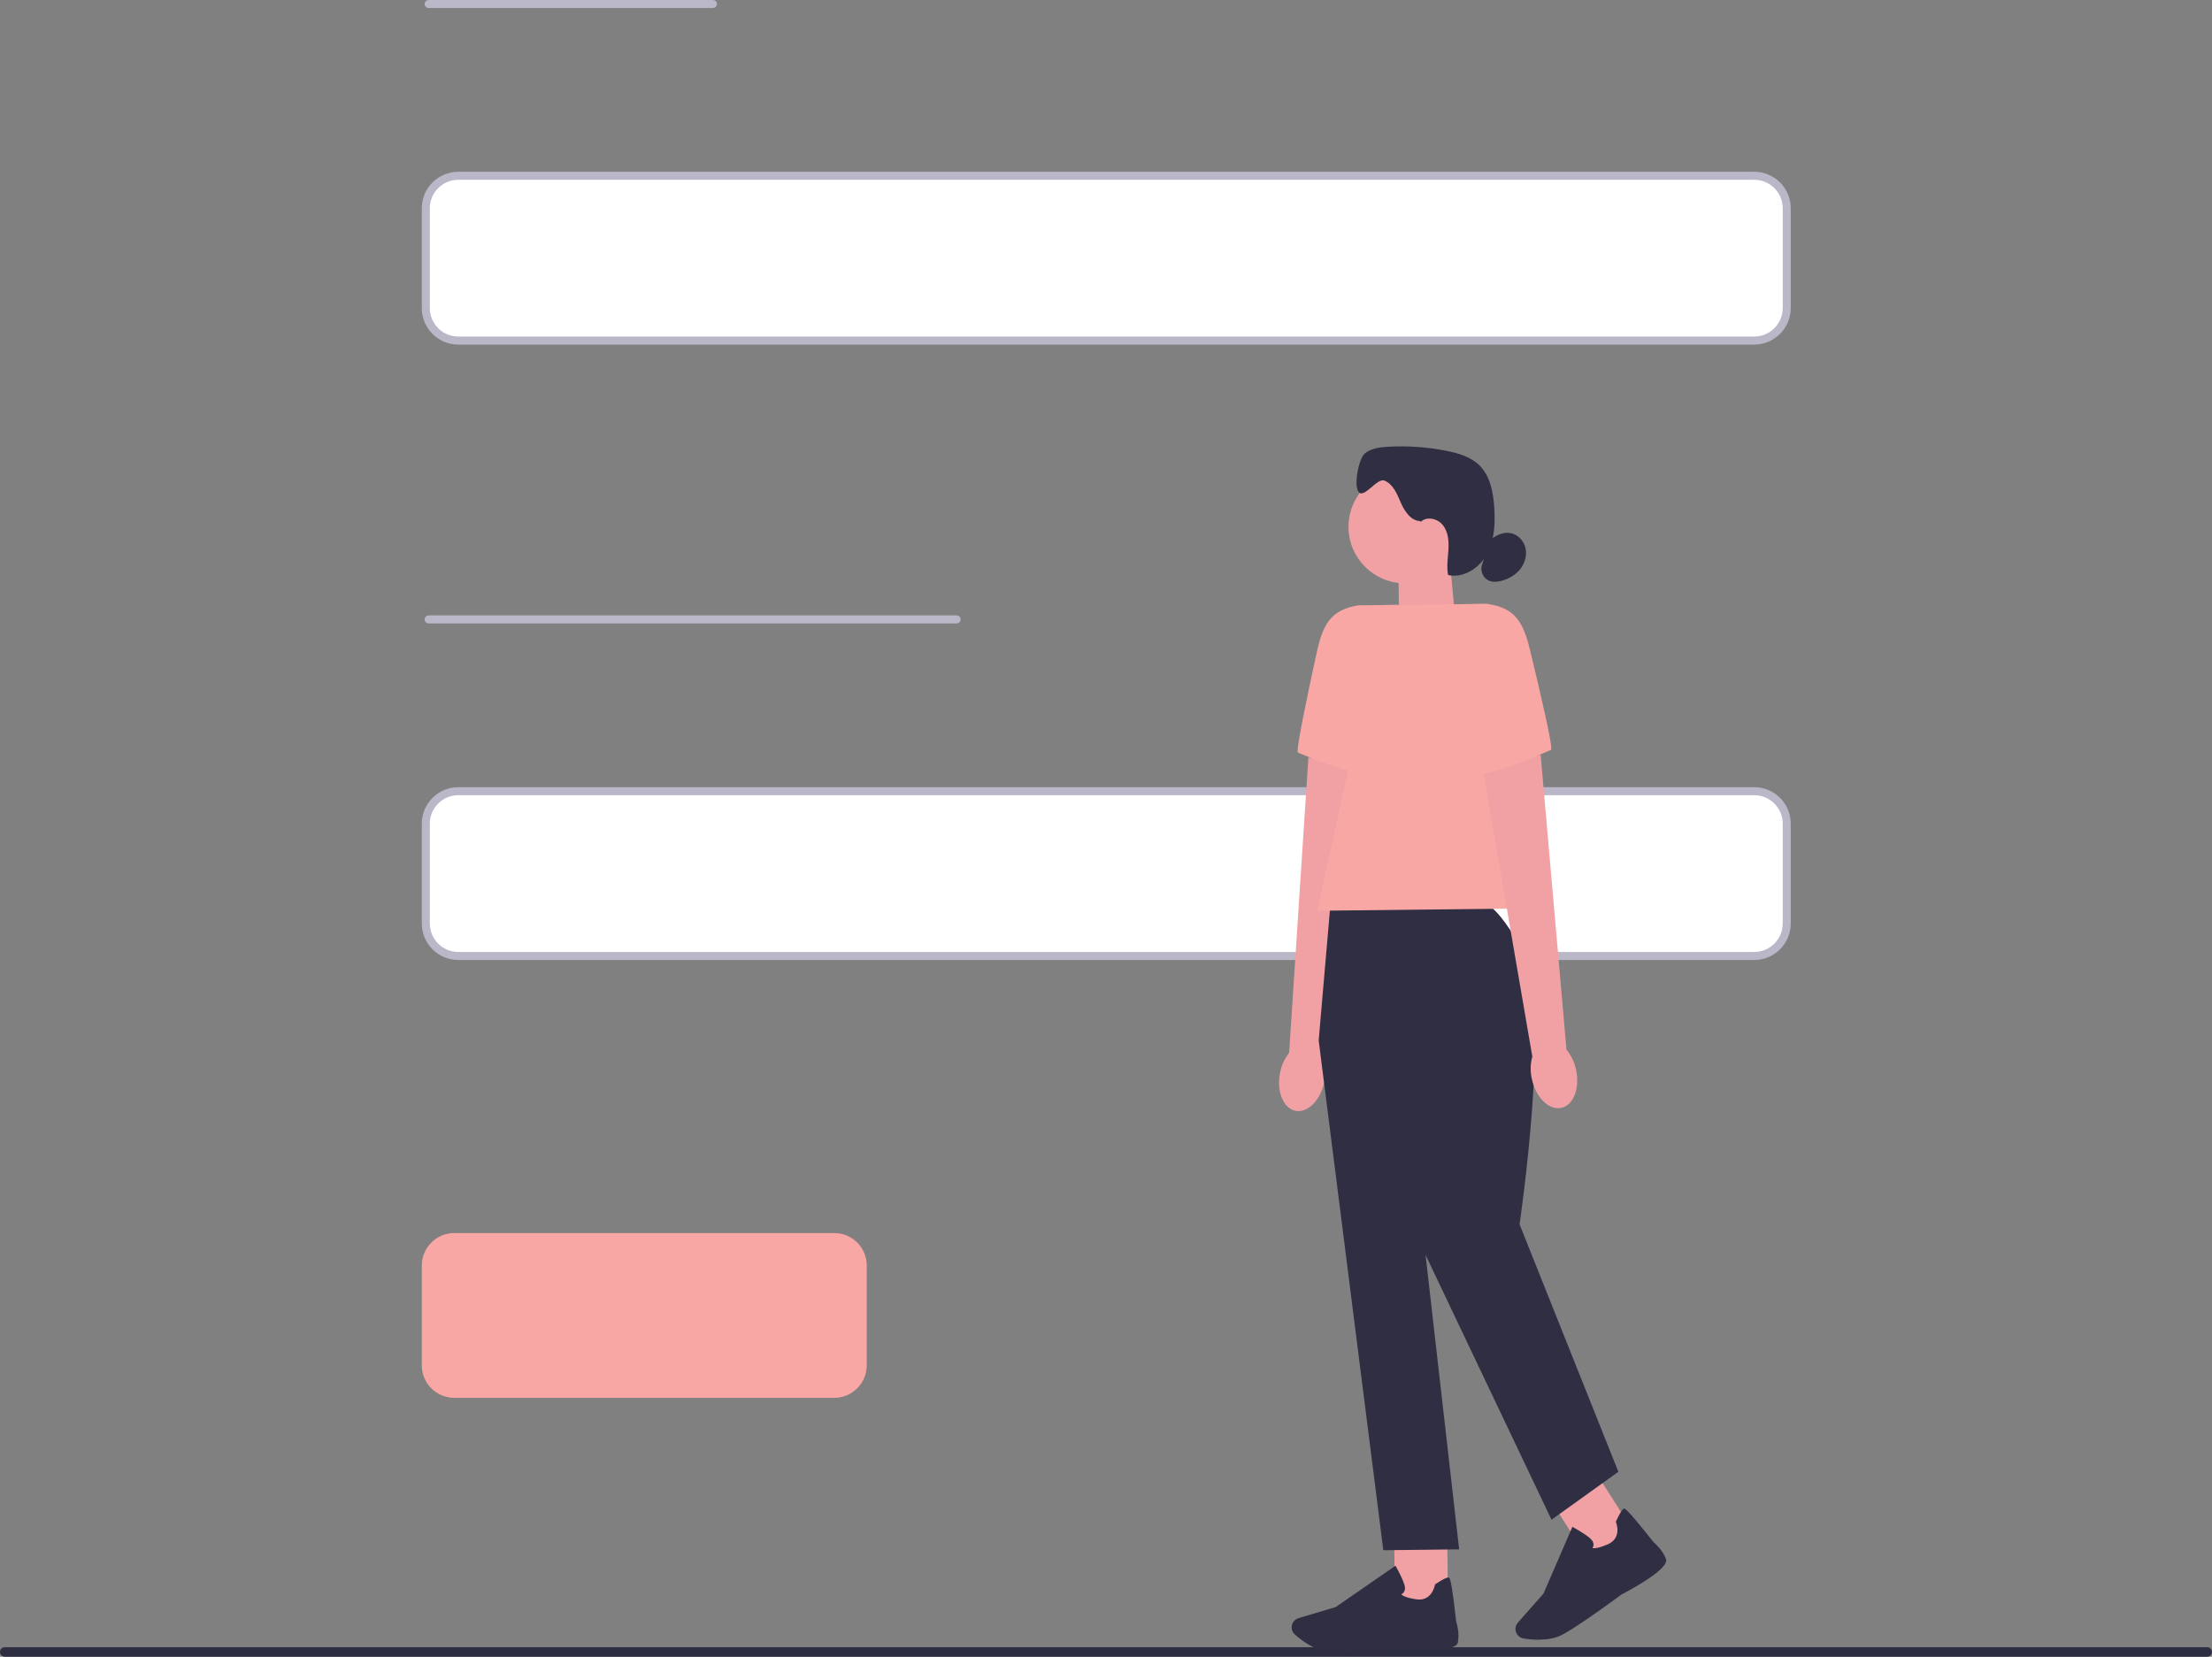 <svg xmlns="http://www.w3.org/2000/svg" xmlns:xlink="http://www.w3.org/1999/xlink" width="550.6" height="412.445" viewBox="0 0 550.6 412.445" role="img" artist="Katerina Limpitsouni" source="https://undraw.co/"><rect x="0" y="0" width="550.6" height="412.445" fill="#808080" stroke="none"/><path d="m550.6,411.255c0,.66-.53,1.19-1.19,1.19H1.19c-.66,0-1.19-.53-1.19-1.19s.53-1.19,1.19-1.19h548.22c.66,0,1.19.53,1.19,1.19Z" fill="#2e2e43" stroke-width="0"/><path d="m436.659,84.784H114.076c-4.459,0-8.086-3.627-8.086-8.086v-24.853c0-4.459,3.627-8.086,8.086-8.086h322.583c4.459,0,8.086,3.627,8.086,8.086v24.853c0,4.459-3.627,8.086-8.086,8.086Z" fill="#fff" stroke="#bab7c9" stroke-linecap="round" stroke-linejoin="round" stroke-width="2"/><path d="m436.659,237.99H114.076c-4.459,0-8.086-3.627-8.086-8.086v-24.853c0-4.459,3.627-8.086,8.086-8.086h322.583c4.459,0,8.086,3.627,8.086,8.086v24.853c0,4.459-3.627,8.086-8.086,8.086Z" fill="#fff" stroke="#bab7c9" stroke-linecap="round" stroke-linejoin="round" stroke-width="2"/><path d="m207.659,347.99h-94.583c-4.459,0-8.086-3.627-8.086-8.086v-24.853c0-4.459,3.627-8.086,8.086-8.086h94.583c4.459,0,8.086,3.627,8.086,8.086v24.853c0,4.459-3.627,8.086-8.086,8.086Z" fill="#f9a7a4" stroke-width="0"/><line x1="106.698" y1="1" x2="177.448" y2="1" fill="none" stroke="#bab7c9" stroke-linecap="round" stroke-linejoin="round" stroke-width="2"/><line x1="106.698" y1="154.206" x2="238.123" y2="154.206" fill="none" stroke="#bab7c9" stroke-linecap="round" stroke-linejoin="round" stroke-width="2"/><rect x="390.511" y="369.323" width="13.204" height="18.73" transform="translate(-141.443 273.52) rotate(-32.59)" fill="#f1a1a4" stroke-width="0"/><polygon points="362.348 155.102 348.294 159.901 348.073 139.608 360.863 139.465 362.348 155.102" fill="#f1a1a4" stroke-width="0"/><circle cx="349.714" cy="131.157" r="14.054" fill="#f1a1a4" stroke-width="0"/><path d="m353.56,129.724c-2.348-.045-3.924-2.4-4.864-4.566-.94-2.153-1.907-4.644-4.092-5.519-1.79-.713-4.877,4.267-6.304,2.97-1.485-1.355-.13-8.438,1.42-9.715s3.677-1.55,5.675-1.673c4.897-.279,9.819.058,14.631,1.012,2.97.584,6.044,1.485,8.204,3.606,2.743,2.691,3.483,6.79,3.716,10.623.246,3.924.058,8.036-1.809,11.499-1.874,3.457-5.837,6.032-9.683,5.201-.409-2.082-.045-4.216.084-6.343.13-2.114-.058-4.397-1.368-6.07s-4.073-2.309-5.558-.798" fill="#2f2e43" stroke-width="0"/><path d="m370.902,134.4c1.394-1.044,3.061-1.926,4.793-1.732,1.874.201,3.47,1.732,3.969,3.548s-.019,3.826-1.154,5.331-2.841,2.503-4.657,3.016c-1.051.298-2.199.422-3.21,0-1.485-.623-2.302-2.497-1.738-4.008" fill="#2f2e43" stroke-width="0"/><path id="uuid-31bdf68e-d938-48b7-86ad-7ba8e8b265d3-91-89-41-138" d="m318.603,267.171c-.882,4.624.876,8.827,3.937,9.378,3.055.551,6.252-2.756,7.141-7.38.383-1.842.298-3.749-.246-5.558l10.811-72.482-14.566-2.568-4.793,73.52c-1.174,1.505-1.959,3.249-2.283,5.111h0v-.019h-0Z" fill="#f1a1a4" stroke-width="0"/><path d="m348.034,150.588l-9.923.11c-7.004,1.135-8.866,4.903-10.377,11.83-2.315,10.565-5.273,24.645-4.65,24.839.992.324,17.965,8.081,26.558,6.161l-1.602-42.94h-.006Z" fill="#f9a7a4" stroke-width="0"/><rect x="347.122" y="381.034" width="13.204" height="18.73" transform="translate(-4.339 3.975) rotate(-.64)" fill="#f1a1a4" stroke-width="0"/><path d="m334.46,411.324c-1.394.019-2.62,0-3.554-.078-3.515-.279-6.881-2.834-8.587-4.326-.765-.668-1.018-1.758-.636-2.691h0c.272-.668.83-1.18,1.531-1.394l9.242-2.75,14.897-10.292.169.298c.065.11,1.569,2.75,2.082,4.54.195.681.156,1.245-.13,1.686-.195.305-.467.486-.687.597.272.279,1.128.85,3.762,1.239,3.826.571,4.598-3.411,4.624-3.58l.026-.136.11-.078c1.809-1.2,2.918-1.738,3.308-1.628.246.065.642.188,1.848,10.98.11.337.901,2.815.409,5.201-.532,2.594-11.849,1.822-14.106,1.647-.065.006-8.522.707-14.32.765h.019-.006v0Z" fill="#2f2e43" stroke-width="0"/><path d="m383.212,408.211c-1.55.019-2.977-.156-3.995-.324-.999-.169-1.79-.953-1.959-1.952h0c-.13-.72.084-1.44.558-1.985l6.382-7.225,7.186-16.616.305.162c.11.058,2.782,1.505,4.17,2.75.525.473.791.973.791,1.505,0,.363-.136.662-.272.863.383.091,1.407.117,3.846-.94,3.548-1.544,2.095-5.331,2.03-5.48l-.052-.13.058-.117c.901-1.972,1.563-3.022,1.946-3.139.246-.065.642-.188,7.38,8.334.272.227,2.257,1.907,3.1,4.19.914,2.484-9.08,7.815-11.103,8.859-.058.052-10.507,7.815-14.8,10.04-1.706.882-3.736,1.174-5.584,1.187l.019.019h-.006v0Z" fill="#2f2e43" stroke-width="0"/><path d="m368.178,224.185l-36.967.409-2.97,34.425,16.09,126.908,18.873-.214-8.36-73.305,31.351,65.925,16.642-11.933-24.593-61.599s7.945-53.985,1.083-67.332c-6.855-13.347-11.142-13.302-11.142-13.302v.019h-.006v0Z" fill="#2f2e43" stroke-width="0"/><polygon points="386.584 226.079 327.871 226.734 344.642 150.633 370.228 150.341 386.584 226.079" fill="#f9a7a4" stroke-width="0"/><path id="uuid-0d1d7be6-7e67-43a2-9b15-a4bbed67d7bc-92-90-42-139" d="m392.317,266.354c.986,4.611-.681,8.846-3.723,9.462-3.048.623-6.317-2.614-7.296-7.225-.422-1.835-.383-3.742.117-5.565l-12.426-72.229,14.502-2.893,6.427,73.403c1.206,1.479,2.03,3.21,2.4,5.059h0v-.013Z" fill="#f1a1a4" stroke-width="0"/><path d="m360.311,150.452l9.923-.11c7.024.986,8.969,4.708,10.643,11.603,2.549,10.513,5.811,24.515,5.201,24.729-.992.337-17.777,8.47-26.409,6.745l.655-42.966h-.013Z" fill="#f9a7a4" stroke-width="0"/></svg>